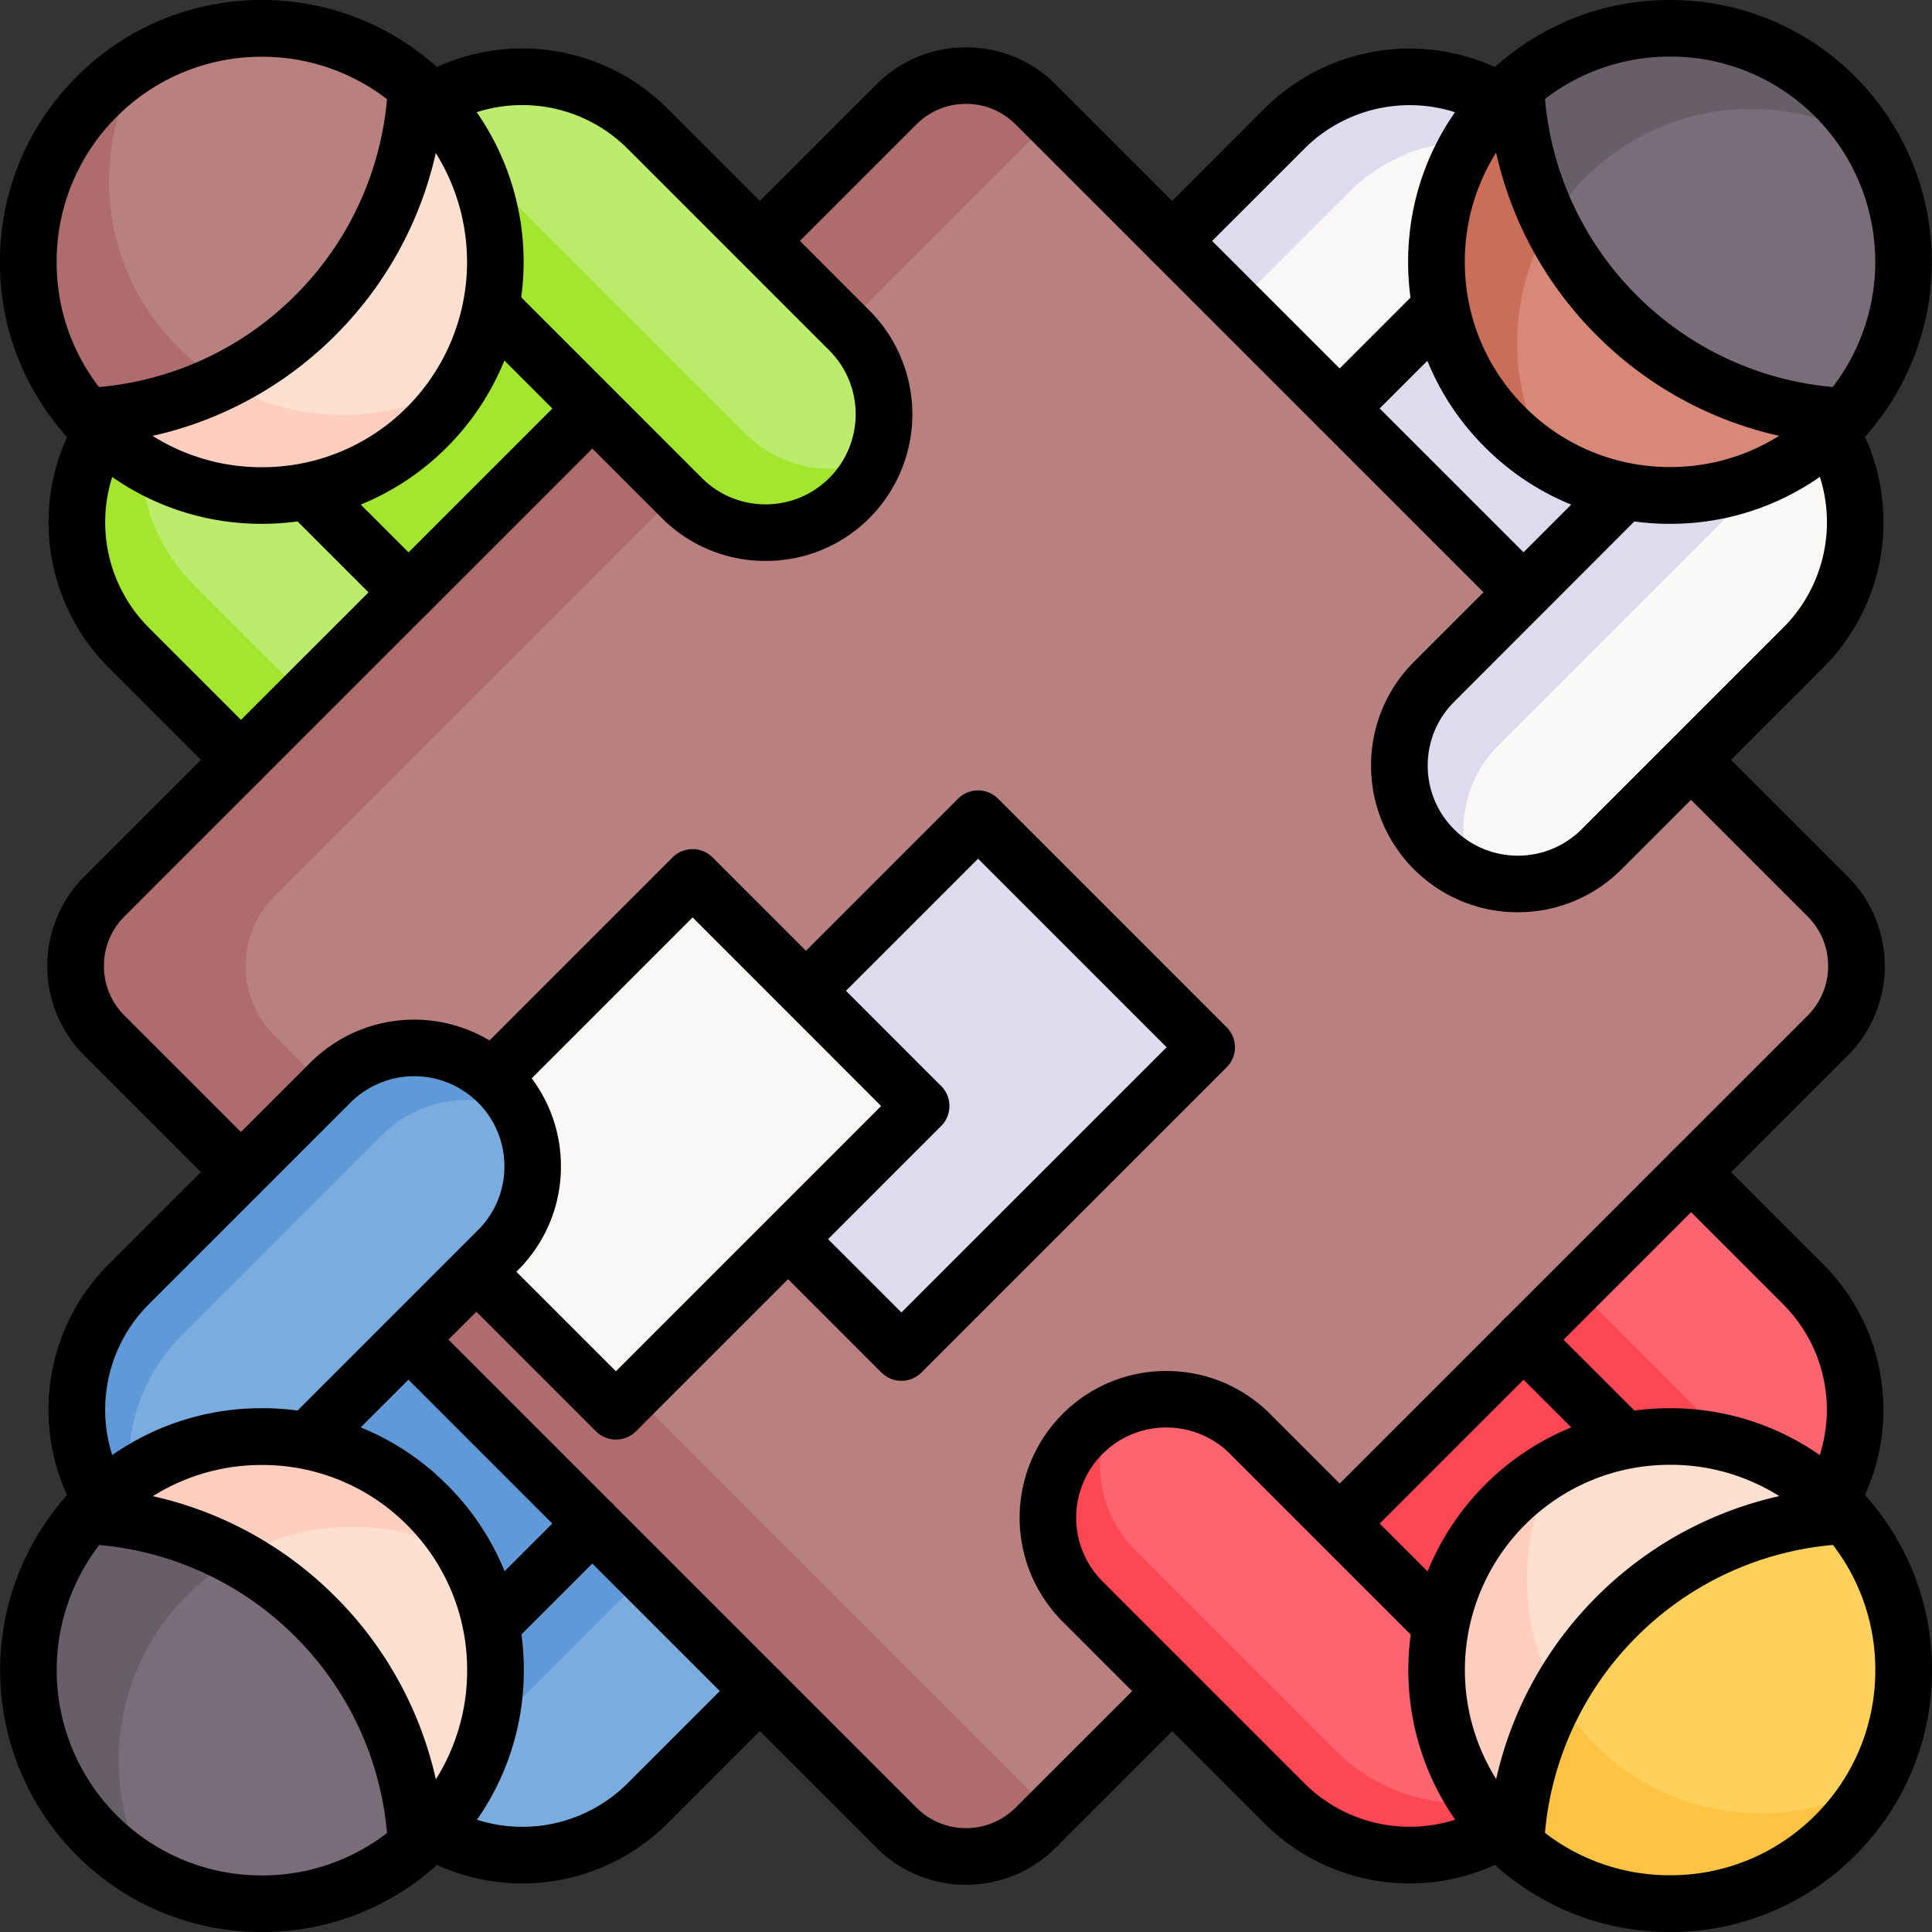 <svg xmlns="http://www.w3.org/2000/svg" xmlns:xlink="http://www.w3.org/1999/xlink" width="90.09" height="90.09" viewBox="0 0 90.09 90.09">
  <rect x="0" y="0" width="90.09" height="90.09" fill="#333333" stroke="none"/>
  <defs>
    <clipPath id="clip-path">
      <path id="path6700" d="M0-682.665H90.09v90.09H0Z" transform="translate(0 682.665)"/>
    </clipPath>
  </defs>
  <g id="g6690" transform="translate(0 682.665)">
    <g id="g6692" transform="translate(5.192 -677.474)">
      <path id="path6694" d="M-84.2-177.171-70.068-191.3l-12.8-12.8L-97-189.972Z" transform="translate(97.004 204.106)" fill="#a2e62e"/>
    </g>
    <g id="g6696" transform="translate(0 -682.665)">
      <g id="g6698" clip-path="url(#clip-path)">
        <g id="g6704" transform="translate(3.589 16.546)">
          <path id="path6706" d="M-113.028-135.58h0a5.523,5.523,0,0,1-7.811,0l-6.948-6.948a8.278,8.278,0,0,1,0-11.706l1.958-1.958,12.8,12.8a5.523,5.523,0,0,1,0,7.811" transform="translate(130.212 156.193)" fill="#bbec6c"/>
        </g>
        <g id="g6708" transform="translate(3.589 16.546)">
          <path id="path6710" d="M-120.893-123.839a5.5,5.5,0,0,1-1.195,1.786,5.524,5.524,0,0,1-7.812,0L-136.847-129a8.275,8.275,0,0,1,0-11.706l1.957-1.958.091.092a8.275,8.275,0,0,0,.936,10.589l6.947,6.949a5.528,5.528,0,0,0,6.023,1.2" transform="translate(139.273 142.666)" fill="#a2e62e"/>
        </g>
        <g id="g6712" transform="translate(5.191 57.963)">
          <path id="path6714" d="M-177.171-92.967-191.3-107.1l-12.8,12.8,14.134,14.134Z" transform="translate(204.106 107.101)" fill="#5f99d7"/>
        </g>
        <g id="g6716" transform="translate(16.546 67.7)">
          <path id="path6718" d="M-135.58-10.64h0a5.523,5.523,0,0,1,0,7.811l-6.948,6.948a8.278,8.278,0,0,1-11.706,0l-1.958-1.958,12.8-12.8a5.523,5.523,0,0,1,7.811,0" transform="translate(156.193 12.258)" fill="#7bacdf"/>
        </g>
        <g id="g6720" transform="translate(16.545 67.7)">
          <path id="path6722" d="M-142.311-19.915a5.519,5.519,0,0,0-6.4,1.019L-161.5-6.115c-.167-.141-.331-.292-.489-.45l-1.958-1.958,12.8-12.8a5.528,5.528,0,0,1,7.813,0,5.454,5.454,0,0,1,1.022,1.411" transform="translate(163.946 22.943)" fill="#5f99d7"/>
        </g>
        <g id="g6724" transform="translate(57.963 5.192)">
          <path id="path6726" d="M0-84.2,14.134-70.068l12.8-12.8L12.8-97Z" transform="translate(0 97.004)" fill="#dedbee"/>
        </g>
        <g id="g6728" transform="translate(51.314 3.589)">
          <path id="path6730" d="M-10.641-113.028h0a5.523,5.523,0,0,1,0-7.811l6.948-6.948a8.278,8.278,0,0,1,11.706,0l1.958,1.958-12.8,12.8a5.523,5.523,0,0,1-7.811,0" transform="translate(12.259 130.212)" fill="#faf7f7"/>
        </g>
        <g id="g6732" transform="translate(51.314 3.588)">
          <path id="path6734" d="M-22.389-120.893a5.5,5.5,0,0,1-1.786-1.195,5.525,5.525,0,0,1,0-7.813l6.949-6.947a8.275,8.275,0,0,1,11.706,0l1.958,1.957-.092.091a8.275,8.275,0,0,0-10.589.936l-6.949,6.947a5.528,5.528,0,0,0-1.2,6.023" transform="translate(25.793 139.273)" fill="#dedbee"/>
        </g>
        <g id="g6736" transform="translate(57.963 57.963)">
          <path id="path6738" d="M-92.967,0-107.1,14.134l12.8,12.8L-80.166,12.8Z" transform="translate(107.101)" fill="#fd4755"/>
        </g>
        <g id="g6740" transform="translate(67.7 51.314)">
          <path id="path6742" d="M-10.64-10.641h0a5.523,5.523,0,0,1,7.811,0L4.119-3.693a8.278,8.278,0,0,1,0,11.706L2.161,9.971l-12.8-12.8a5.523,5.523,0,0,1,0-7.811" transform="translate(12.258 12.259)" fill="#fe646f"/>
        </g>
        <g id="g6744" transform="translate(67.7 51.909)">
          <path id="path6746" d="M-19.915,0A5.519,5.519,0,0,0-18.9,6.4L-6.115,19.188c-.141.167-.292.331-.45.489l-1.958,1.958-12.8-12.8a5.528,5.528,0,0,1,0-7.813A5.454,5.454,0,0,1-19.915,0" transform="translate(22.943)" fill="#fd4755"/>
        </g>
        <g id="g6748" transform="translate(3.523 3.523)">
          <path id="path6750" d="M-251.772-8.84l-36.933,36.933a4.589,4.589,0,0,0,0,6.489l36.933,36.933a4.589,4.589,0,0,0,6.489,0l36.934-36.933a4.589,4.589,0,0,0,0-6.489L-245.283-8.84a4.588,4.588,0,0,0-6.489,0" transform="translate(290.049 10.184)" fill="#b98080"/>
        </g>
        <g id="g6752" transform="translate(3.524 3.522)">
          <path id="path6754" d="M-61.011-294.449-24.8-258.237l-.721.721a4.587,4.587,0,0,1-6.489,0l-36.933-36.934a4.588,4.588,0,0,1,0-6.488L-32.01-337.87a4.587,4.587,0,0,1,6.489,0l.721.722-36.212,36.212a4.588,4.588,0,0,0,0,6.488" transform="translate(70.286 339.215)" fill="#ae6c6c"/>
        </g>
        <g id="g6756" transform="translate(31.376 38.177)">
          <path id="path6758" d="M-70.111-163.729-80.77-174.388l14.233-14.233,10.659,10.659Z" transform="translate(80.77 188.621)" fill="#dedbee"/>
        </g>
        <g id="g6760" transform="translate(35.427 36.856)">
          <path id="path6762" d="M-9.726-43.281a1.316,1.316,0,0,1-.933-.387l-5.288-5.288a1.32,1.32,0,0,1,0-1.866,1.32,1.32,0,0,1,1.866,0l4.354,4.354L2.641-58.834l-8.793-8.793-7.092,7.092a1.32,1.32,0,0,1-1.866,0,1.32,1.32,0,0,1,0-1.866l8.025-8.025a1.32,1.32,0,0,1,1.866,0L5.44-59.767a1.32,1.32,0,0,1,.387.933,1.32,1.32,0,0,1-.387.933L-8.793-43.668A1.316,1.316,0,0,1-9.726-43.281Z" transform="translate(16.333 70.813)"/>
        </g>
        <g id="g6764" transform="translate(18.062 40.914)">
          <path id="path6766" d="M-70.111-163.73-80.77-174.389l14.233-14.233,10.659,10.659Z" transform="translate(80.77 188.622)" fill="#faf7f7"/>
        </g>
        <g id="g6768" transform="translate(20.895 39.594)">
          <path id="path6770" d="M-2.175-121.8a1.315,1.315,0,0,1-.933-.387l-6.505-6.505a1.32,1.32,0,0,1,0-1.866,1.32,1.32,0,0,1,1.866,0l5.572,5.572,7.094-7.092,5.273-5.275L1.4-146.147l-8.4,8.4a1.32,1.32,0,0,1-1.866,0,1.32,1.32,0,0,1,0-1.866l9.333-9.333a1.32,1.32,0,0,1,.933-.387h0a1.32,1.32,0,0,1,.933.387l10.658,10.66a1.32,1.32,0,0,1,0,1.866l-6.206,6.208-8.027,8.026A1.316,1.316,0,0,1-2.175-121.8Z" transform="translate(10 149.333)"/>
        </g>
        <g id="g6772" transform="translate(61.15 34.113)">
          <path id="path6774" d="M-132.84,28.251a1.315,1.315,0,0,1-.933-.386,1.32,1.32,0,0,1,0-1.866L-111.02,3.244a3.247,3.247,0,0,0,.957-2.312,3.247,3.247,0,0,0-.957-2.311l-6.368-6.368a1.32,1.32,0,0,1,0-1.866,1.32,1.32,0,0,1,1.866,0l6.368,6.368a5.869,5.869,0,0,1,1.73,4.178,5.869,5.869,0,0,1-1.73,4.178l-22.753,22.755A1.316,1.316,0,0,1-132.84,28.251Z" transform="translate(134.16 10)"/>
        </g>
        <g id="g6776" transform="translate(2.204 17.728)">
          <path id="path6778" d="M-59.4-241.59a1.316,1.316,0,0,1-.933-.387l-6.368-6.368a5.869,5.869,0,0,1-1.73-4.178A5.869,5.869,0,0,1-66.7-256.7l22.755-22.753a1.32,1.32,0,0,1,1.866,0,1.32,1.32,0,0,1,0,1.866l-22.755,22.753a3.247,3.247,0,0,0-.957,2.311,3.247,3.247,0,0,0,.957,2.311l6.368,6.368a1.32,1.32,0,0,1,0,1.866A1.316,1.316,0,0,1-59.4-241.59Z" transform="translate(68.433 279.839)"/>
        </g>
        <g id="g6780" transform="translate(17.728 61.151)">
          <path id="path6782" d="M17.317,16.736a5.869,5.869,0,0,1-4.178-1.73L-9.613-7.747a1.32,1.32,0,0,1,0-1.866,1.32,1.32,0,0,1,1.866,0L15.006,13.14a3.27,3.27,0,0,0,4.623,0L26,6.772a1.32,1.32,0,0,1,1.866,1.866L21.5,15.006A5.869,5.869,0,0,1,17.317,16.736Z" transform="translate(10 10)"/>
        </g>
        <g id="g6784" transform="translate(34.113 2.204)">
          <path id="path6786" d="M26.932-41.7A1.316,1.316,0,0,1,26-42.082L3.244-64.837a3.247,3.247,0,0,0-2.312-.957,3.247,3.247,0,0,0-2.311.957l-6.368,6.368a1.32,1.32,0,0,1-1.866,0,1.32,1.32,0,0,1,0-1.866L-3.246-66.7a5.869,5.869,0,0,1,4.178-1.73A5.869,5.869,0,0,1,5.11-66.7L27.865-43.948a1.32,1.32,0,0,1,0,1.866A1.316,1.316,0,0,1,26.932-41.7Z" transform="translate(10 68.433)"/>
        </g>
        <g id="g6788" transform="translate(77.535 53.338)">
          <path id="path6790" d="M-2.188,7.935A1.313,1.313,0,0,1-2.86,7.75a1.32,1.32,0,0,1-.462-1.808A6.951,6.951,0,0,0-4.39-2.524L-9.613-7.747a1.32,1.32,0,0,1,0-1.866,1.32,1.32,0,0,1,1.866,0L-2.524-4.39A9.589,9.589,0,0,1-1.052,7.289,1.319,1.319,0,0,1-2.188,7.935Z" transform="translate(10 10)"/>
        </g>
        <g id="g6792" transform="translate(69.723 61.15)">
          <path id="path6794" d="M-3.96-2.64a1.316,1.316,0,0,1-.933-.387L-9.613-7.747a1.32,1.32,0,0,1,0-1.866,1.32,1.32,0,0,1,1.866,0l4.721,4.721a1.32,1.32,0,0,1,0,1.866A1.316,1.316,0,0,1-3.96-2.64Z" transform="translate(10 10)"/>
        </g>
        <g id="g6796" transform="translate(48.868 65.253)">
          <path id="path6798" d="M-10.64-10.641h0a5.523,5.523,0,0,0,0,7.811l9.4,9.4a8.278,8.278,0,0,0,11.706,0l1.958-1.958L-2.829-10.641a5.523,5.523,0,0,0-7.811,0" transform="translate(12.258 12.259)" fill="#fe646f"/>
        </g>
        <g id="g6800" transform="translate(48.867 65.851)">
          <path id="path6802" d="M-19.9,0A5.52,5.52,0,0,0-18.88,6.4L-9.486,15.8a8.275,8.275,0,0,0,11.217.452l.019.019L-.208,18.227a8.278,8.278,0,0,1-11.706,0l-9.394-9.4a5.522,5.522,0,0,1,0-7.811A5.442,5.442,0,0,1-19.9,0" transform="translate(22.927 0)" fill="#fd4755"/>
        </g>
        <g id="g6804" transform="translate(47.551 63.934)">
          <path id="path6806" d="M-151.566-138.38a9.591,9.591,0,0,1-6.791-2.815l-9.4-9.4a6.85,6.85,0,0,1,0-9.676,6.8,6.8,0,0,1,4.839-2.005h0a6.8,6.8,0,0,1,4.838,2l8.893,8.893a1.32,1.32,0,0,1,0,1.866,1.32,1.32,0,0,1-1.866,0l-8.893-8.893a4.168,4.168,0,0,0-2.972-1.231,4.179,4.179,0,0,0-2.974,1.232,4.208,4.208,0,0,0,0,5.944l9.4,9.4a6.951,6.951,0,0,0,8.466,1.069,1.32,1.32,0,0,1,1.808.462,1.32,1.32,0,0,1-.462,1.808A9.565,9.565,0,0,1-151.566-138.38Z" transform="translate(169.753 162.273)"/>
        </g>
        <g id="g6808" transform="translate(66.985 66.985)">
          <path id="path6810" d="M-20.986-122.313a10.893,10.893,0,0,1,0-15.4,10.893,10.893,0,0,1,15.4,0c.165.165.325.334.475.507-1.448,2.273,0,9.449-2.961,12.411s-10.047,1.151-12.413,2.96c-.173-.15-.341-.308-.506-.473" transform="translate(24.177 140.909)" fill="#ffdfcf"/>
        </g>
        <g id="g6812" transform="translate(66.984 68.358)">
          <path id="path6814" d="M-89.54-105.876c-3.389.973-8.078.194-9.917,1.6-.172-.151-.341-.31-.505-.473a10.892,10.892,0,0,1,0-15.405,10.914,10.914,0,0,1,2.4-1.818,10.893,10.893,0,0,0,1.812,13.009c.165.165.333.324.505.473a10.827,10.827,0,0,0,5.7,2.615" transform="translate(103.153 121.973)" fill="#ffcebf"/>
        </g>
        <g id="g6816" transform="translate(70.681 70.683)">
          <path id="path6818" d="M0-101.1a16.063,16.063,0,0,1,4.706-10.666,16.049,16.049,0,0,1,10.668-4.7,10.891,10.891,0,0,1-.475,14.9A10.892,10.892,0,0,1,0-101.1" transform="translate(0 116.472)" fill="#ffd15b"/>
        </g>
        <g id="g6820" transform="translate(70.68 79.065)">
          <path id="path6822" d="M-109.95-27.071a10.851,10.851,0,0,1-1.816,2.4,10.893,10.893,0,0,1-14.9.473,16.1,16.1,0,0,1,1.948-6.989,10.823,10.823,0,0,0,1.76,2.3c.165.165.333.324.5.473a10.9,10.9,0,0,0,12.5,1.341" transform="translate(126.666 31.187)" fill="#ffc344"/>
        </g>
        <g id="g6824" transform="translate(65.67 65.665)">
          <path id="path6826" d="M-21.926-126.484a12.133,12.133,0,0,1-8.636-3.577,12.227,12.227,0,0,1,0-17.271,12.133,12.133,0,0,1,8.636-3.577,12.133,12.133,0,0,1,8.636,3.577A12.132,12.132,0,0,1-9.713-138.7a12.133,12.133,0,0,1-3.577,8.636A12.133,12.133,0,0,1-21.926-126.484Zm0-21.786a9.51,9.51,0,0,0-6.769,2.8,9.584,9.584,0,0,0,0,13.539,9.511,9.511,0,0,0,6.769,2.8,9.511,9.511,0,0,0,6.769-2.8,9.51,9.51,0,0,0,2.8-6.769,9.51,9.51,0,0,0-2.8-6.769A9.51,9.51,0,0,0-21.926-148.271Z" transform="translate(34.133 150.91)"/>
        </g>
        <g id="g6828" transform="translate(69.363 69.363)">
          <path id="path6830" d="M-125.163,8.011h-.06a1.32,1.32,0,0,1-1.26-1.377,17.382,17.382,0,0,1,5.089-11.542A17.382,17.382,0,0,1-109.851-10a1.32,1.32,0,0,1,1.377,1.26,1.32,1.32,0,0,1-1.26,1.377,14.749,14.749,0,0,0-9.794,4.319,14.749,14.749,0,0,0-4.319,9.794A1.32,1.32,0,0,1-125.163,8.011Z" transform="translate(126.484 10)"/>
        </g>
        <g id="g6832" transform="translate(53.338 2.264)">
          <path id="path6834" d="M-8.68-57.689a1.316,1.316,0,0,1-.933-.387,1.32,1.32,0,0,1,0-1.866l5.223-5.223A9.589,9.589,0,0,1,7.289-66.637a1.32,1.32,0,0,1,.462,1.808,1.32,1.32,0,0,1-1.808.462A6.951,6.951,0,0,0-2.524-63.3l-5.223,5.223A1.316,1.316,0,0,1-8.68-57.689Z" transform="translate(10 67.98)"/>
        </g>
        <g id="g6836" transform="translate(61.15 13.007)">
          <path id="path6838" d="M-8.68-38.411a1.315,1.315,0,0,1-.933-.387,1.32,1.32,0,0,1,0-1.866l4.721-4.721a1.32,1.32,0,0,1,1.866,0,1.32,1.32,0,0,1,0,1.866L-7.747-38.8A1.316,1.316,0,0,1-8.68-38.411Z" transform="translate(10 45.771)"/>
        </g>
        <g id="g6840" transform="translate(65.253 16.546)">
          <path id="path6842" d="M-10.64-151.674h0a5.523,5.523,0,0,0,7.811,0l9.4-9.4a8.278,8.278,0,0,0,0-11.706l-1.958-1.958L-10.64-159.485a5.523,5.523,0,0,0,0,7.811" transform="translate(12.258 174.733)" fill="#faf7f7"/>
        </g>
        <g id="g6844" transform="translate(65.253 16.544)">
          <path id="path6846" d="M-22.4-159.544a5.512,5.512,0,0,1-1.788-1.2,5.522,5.522,0,0,1,0-7.811L-8.94-183.8l1.958,1.958a8.2,8.2,0,0,1,.936,1.116L-21.2-165.567a5.522,5.522,0,0,0-1.2,6.023" transform="translate(25.807 183.8)" fill="#dedbee"/>
        </g>
        <g id="g6848" transform="translate(63.933 18.817)">
          <path id="path6850" d="M-155.429,13.72a6.821,6.821,0,0,1-4.838-2,6.8,6.8,0,0,1-2.005-4.839,6.8,6.8,0,0,1,2-4.839l8.893-8.893a1.32,1.32,0,0,1,1.866,0,1.32,1.32,0,0,1,0,1.866L-158.4,3.908a4.174,4.174,0,0,0-1.231,2.972A4.179,4.179,0,0,0-158.4,9.853a4.208,4.208,0,0,0,5.944,0l9.4-9.4a6.951,6.951,0,0,0,1.069-8.466,1.32,1.32,0,0,1,.462-1.808,1.32,1.32,0,0,1,1.808.462A9.589,9.589,0,0,1-141.2,2.324l-9.4,9.4A6.821,6.821,0,0,1-155.429,13.72Z" transform="translate(162.273 10.002)"/>
        </g>
        <g id="g6852" transform="translate(66.984 4.036)">
          <path id="path6854" d="M-122.313-104.449a10.893,10.893,0,0,1-15.4,0,10.893,10.893,0,0,1,0-15.4c.165-.165.334-.325.507-.475,2.273,1.448,9.449,0,12.411,2.961s1.151,10.047,2.96,12.413c-.15.173-.308.341-.473.506" transform="translate(140.909 120.329)" fill="#d78878"/>
        </g>
        <g id="g6856" transform="translate(66.984 4.035)">
          <path id="path6858" d="M-34.889-115.3A10.9,10.9,0,0,1-37-116.946a10.892,10.892,0,0,1,0-15.405c.165-.165.334-.326.507-.475,1.577,1,5.507.616,8.759,1.27a10.817,10.817,0,0,0-5,2.492c-.174.151-.343.311-.509.475A10.893,10.893,0,0,0-34.889-115.3" transform="translate(40.193 132.826)" fill="#ca6e59"/>
        </g>
        <g id="g6860" transform="translate(70.682 1.32)">
          <path id="path6862" d="M-101.1-118.986a16.063,16.063,0,0,1-10.666-4.706,16.049,16.049,0,0,1-4.7-10.668,10.891,10.891,0,0,1,14.9.475,10.891,10.891,0,0,1,.473,14.9" transform="translate(116.472 137.076)" fill="#7a6d79"/>
        </g>
        <g id="g6864" transform="translate(70.682 1.32)">
          <path id="path6866" d="M-10.6-59.573a16.057,16.057,0,0,1-1.612-6.342,10.892,10.892,0,0,1,14.9.475,10.894,10.894,0,0,1,1.649,2.113A10.893,10.893,0,0,0-8.45-62.152c-.174.151-.343.311-.509.475a10.828,10.828,0,0,0-1.643,2.1" transform="translate(12.213 68.629)" fill="#685e68"/>
        </g>
        <g id="g6868" transform="translate(65.665 0)">
          <path id="path6870" d="M-138.7-126.484a12.133,12.133,0,0,1-8.636-3.577,12.133,12.133,0,0,1-3.577-8.636,12.133,12.133,0,0,1,3.577-8.636,12.132,12.132,0,0,1,8.636-3.577,12.133,12.133,0,0,1,8.636,3.577,12.227,12.227,0,0,1,0,17.271A12.133,12.133,0,0,1-138.7-126.484Zm0-21.786a9.51,9.51,0,0,0-6.769,2.8,9.51,9.51,0,0,0-2.8,6.769,9.51,9.51,0,0,0,2.8,6.769,9.511,9.511,0,0,0,6.769,2.8,9.511,9.511,0,0,0,6.769-2.8,9.584,9.584,0,0,0,0-13.539A9.51,9.51,0,0,0-138.7-148.271Z" transform="translate(150.91 150.91)"/>
        </g>
        <g id="g6872" transform="translate(69.363 2.716)">
          <path id="path6874" d="M6.693,8.011h-.06A17.382,17.382,0,0,1-4.909,2.921,17.382,17.382,0,0,1-10-8.622,1.32,1.32,0,0,1-8.739-10a1.32,1.32,0,0,1,1.377,1.26A14.749,14.749,0,0,0-3.043,1.054,14.749,14.749,0,0,0,6.75,5.373a1.32,1.32,0,0,1-.058,2.638Z" transform="translate(10 10)"/>
        </g>
        <g id="g6876" transform="translate(18.817 77.535)">
          <path id="path6878" d="M-120.37.291a9.564,9.564,0,0,1-4.888-1.343,1.32,1.32,0,0,1-.462-1.808,1.32,1.32,0,0,1,1.808-.462,6.951,6.951,0,0,0,8.466-1.069l5.223-5.223a1.32,1.32,0,0,1,1.866,0,1.32,1.32,0,0,1,0,1.866l-5.223,5.223A9.592,9.592,0,0,1-120.37.291Z" transform="translate(125.905 10)"/>
        </g>
        <g id="g6880" transform="translate(21.58 69.723)">
          <path id="path6882" d="M-44.452-2.64a1.316,1.316,0,0,1-.933-.387,1.32,1.32,0,0,1,0-1.866l4.721-4.721a1.32,1.32,0,0,1,1.866,0,1.32,1.32,0,0,1,0,1.866l-4.721,4.721A1.316,1.316,0,0,1-44.452-2.64Z" transform="translate(45.772 10)"/>
        </g>
        <g id="g6884" transform="translate(3.589 48.868)">
          <path id="path6886" d="M-129.121-10.64h0a5.523,5.523,0,0,0-7.811,0l-9.4,9.4a8.278,8.278,0,0,0,0,11.706l1.958,1.958,15.248-15.248a5.523,5.523,0,0,0,0-7.811" transform="translate(148.752 12.258)" fill="#7bacdf"/>
        </g>
        <g id="g6888" transform="translate(3.588 48.867)">
          <path id="path6890" d="M-135.838-19.9a5.52,5.52,0,0,0-6.4,1.021l-9.394,9.394a8.275,8.275,0,0,0-.452,11.217l-.019.019-1.958-1.958a8.278,8.278,0,0,1,0-11.706l9.4-9.394a5.522,5.522,0,0,1,7.811,0,5.442,5.442,0,0,1,1.021,1.408" transform="translate(156.49 22.927)" fill="#5f99d7"/>
        </g>
        <g id="g6892" transform="translate(2.264 47.551)">
          <path id="path6894" d="M-16.3-146.031a1.319,1.319,0,0,1-1.136-.647,9.588,9.588,0,0,1,1.473-11.679l9.4-9.4a6.85,6.85,0,0,1,9.676,0,6.8,6.8,0,0,1,2.005,4.839,6.8,6.8,0,0,1-2,4.839l-8.893,8.893a1.32,1.32,0,0,1-1.866,0,1.32,1.32,0,0,1,0-1.866l8.893-8.893a4.174,4.174,0,0,0,1.231-2.972,4.179,4.179,0,0,0-1.232-2.974,4.208,4.208,0,0,0-5.944,0l-9.4,9.4a6.951,6.951,0,0,0-1.069,8.466,1.32,1.32,0,0,1-.462,1.808A1.314,1.314,0,0,1-16.3-146.031Z" transform="translate(18.774 169.753)"/>
        </g>
        <g id="g6896" transform="translate(4.037 66.985)">
          <path id="path6898" d="M-3.111-20.986a10.893,10.893,0,0,1,15.4,0,10.893,10.893,0,0,1,0,15.4c-.165.165-.334.325-.507.475-2.273-1.448-9.449,0-12.411-2.961s-1.151-10.047-2.96-12.413c.15-.173.308-.341.473-.506" transform="translate(3.584 24.177)" fill="#ffdfcf"/>
        </g>
        <g id="g6900" transform="translate(4.037 66.984)">
          <path id="path6902" d="M-10.521-89.54c-.973-3.389-.194-8.078-1.6-9.917.151-.172.31-.341.473-.505a10.892,10.892,0,0,1,15.405,0,10.914,10.914,0,0,1,1.818,2.4A10.893,10.893,0,0,0-7.432-95.75c-.165.165-.324.333-.473.505a10.827,10.827,0,0,0-2.615,5.7" transform="translate(12.12 103.153)" fill="#ffcebf"/>
        </g>
        <g id="g6904" transform="translate(1.32 70.681)">
          <path id="path6906" d="M-17.873,0A16.063,16.063,0,0,1-7.206,4.706,16.049,16.049,0,0,1-2.5,15.374,10.891,10.891,0,0,1-17.4,14.9,10.891,10.891,0,0,1-17.873,0" transform="translate(20.59)" fill="#7a6d79"/>
        </g>
        <g id="g6908" transform="translate(1.32 70.68)">
          <path id="path6910" d="M-36.771-109.95a10.851,10.851,0,0,1-2.4-1.816,10.893,10.893,0,0,1-.473-14.9,16.1,16.1,0,0,1,6.989,1.948,10.822,10.822,0,0,0-2.3,1.76c-.165.165-.324.333-.473.5a10.9,10.9,0,0,0-1.341,12.5" transform="translate(42.361 126.666)" fill="#685e68"/>
        </g>
        <g id="g6912" transform="translate(0.006 65.665)">
          <path id="path6914" d="M-21.926-34.176A12.133,12.133,0,0,1-13.29-30.6a12.133,12.133,0,0,1,3.577,8.636,12.133,12.133,0,0,1-3.577,8.636A12.133,12.133,0,0,1-21.926-9.75a12.133,12.133,0,0,1-8.636-3.577,12.227,12.227,0,0,1,0-17.271A12.133,12.133,0,0,1-21.926-34.176Zm0,21.786a9.51,9.51,0,0,0,6.769-2.8,9.51,9.51,0,0,0,2.8-6.769,9.51,9.51,0,0,0-2.8-6.769,9.511,9.511,0,0,0-6.769-2.8,9.511,9.511,0,0,0-6.769,2.8,9.584,9.584,0,0,0,0,13.539A9.51,9.51,0,0,0-21.926-12.39Z" transform="translate(34.133 34.176)"/>
        </g>
        <g id="g6916" transform="translate(2.716 69.363)">
          <path id="path6918" d="M-109.793-108.472a1.32,1.32,0,0,1-1.317-1.261,14.749,14.749,0,0,0-4.319-9.794,14.749,14.749,0,0,0-9.794-4.319,1.32,1.32,0,0,1-1.26-1.377,1.32,1.32,0,0,1,1.377-1.26,17.382,17.382,0,0,1,11.542,5.089,17.382,17.382,0,0,1,5.089,11.542,1.32,1.32,0,0,1-1.26,1.377Z" transform="translate(126.484 126.484)"/>
        </g>
        <g id="g6920" transform="translate(2.264 18.817)">
          <path id="path6922" d="M-59.008-107.97a1.315,1.315,0,0,1-.933-.387l-5.223-5.223a9.589,9.589,0,0,1-1.473-11.679,1.32,1.32,0,0,1,1.808-.462,1.32,1.32,0,0,1,.462,1.808,6.951,6.951,0,0,0,1.069,8.466l5.223,5.223a1.32,1.32,0,0,1,0,1.866A1.316,1.316,0,0,1-59.008-107.97Z" transform="translate(67.98 125.905)"/>
        </g>
        <g id="g6924" transform="translate(13.007 21.581)">
          <path id="path6926" d="M-39.73-38.412a1.315,1.315,0,0,1-.933-.387l-4.721-4.721a1.32,1.32,0,0,1,0-1.866,1.32,1.32,0,0,1,1.866,0l4.721,4.721a1.32,1.32,0,0,1,0,1.866A1.316,1.316,0,0,1-39.73-38.412Z" transform="translate(45.771 45.772)"/>
        </g>
        <g id="g6928" transform="translate(16.546 3.589)">
          <path id="path6930" d="M-151.674-129.121h0a5.523,5.523,0,0,0,0-7.811l-9.4-9.4a8.278,8.278,0,0,0-11.706,0l-1.958,1.958,15.248,15.248a5.523,5.523,0,0,0,7.811,0" transform="translate(174.733 148.752)" fill="#bbec6c"/>
        </g>
        <g id="g6932" transform="translate(16.545 5.077)">
          <path id="path6934" d="M-159.544-107.578a5.512,5.512,0,0,1-1.2,1.788,5.522,5.522,0,0,1-7.811,0L-183.8-121.039l1.958-1.958a8.192,8.192,0,0,1,1.116-.936l15.159,15.159a5.522,5.522,0,0,0,6.023,1.2" transform="translate(183.8 123.933)" fill="#a2e62e"/>
        </g>
        <g id="g6936" transform="translate(18.817 2.264)">
          <path id="path6938" d="M6.879,5.118a6.8,6.8,0,0,1-4.838-2L-6.852-5.779a1.32,1.32,0,0,1,0-1.866,1.32,1.32,0,0,1,1.866,0L3.908,1.248A4.168,4.168,0,0,0,6.88,2.479,4.179,4.179,0,0,0,9.853,1.247a4.208,4.208,0,0,0,0-5.944l-9.4-9.4a6.951,6.951,0,0,0-8.466-1.069,1.32,1.32,0,0,1-1.808-.462,1.32,1.32,0,0,1,.462-1.808A9.589,9.589,0,0,1,2.324-15.959l9.4,9.4a6.85,6.85,0,0,1,0,9.676A6.8,6.8,0,0,1,6.88,5.118Z" transform="translate(10.002 18.774)"/>
        </g>
        <g id="g6940" transform="translate(4.036 4.037)">
          <path id="path6942" d="M-104.449-3.111a10.893,10.893,0,0,1,0,15.4,10.893,10.893,0,0,1-15.4,0c-.165-.165-.325-.334-.475-.507,1.448-2.273,0-9.449,2.961-12.411s10.047-1.151,12.413-2.96c.173.15.341.308.506.473" transform="translate(120.329 3.584)" fill="#ffdfcf"/>
        </g>
        <g id="g6944" transform="translate(4.035 10.65)">
          <path id="path6946" d="M-115.3-47.046a10.9,10.9,0,0,1-1.649,2.113,10.892,10.892,0,0,1-15.405,0c-.165-.165-.326-.334-.475-.507,1-1.577.616-5.507,1.27-8.759a10.816,10.816,0,0,0,2.492,5c.151.174.311.343.475.509A10.893,10.893,0,0,0-115.3-47.046" transform="translate(132.826 54.199)" fill="#ffcebf"/>
        </g>
        <g id="g6948" transform="translate(1.32 1.32)">
          <path id="path6950" d="M-118.986-17.873a16.063,16.063,0,0,1-4.706,10.666A16.049,16.049,0,0,1-134.36-2.5a10.891,10.891,0,0,1,.475-14.9,10.891,10.891,0,0,1,14.9-.473" transform="translate(137.076 20.59)" fill="#b98080"/>
        </g>
        <g id="g6952" transform="translate(1.32 2.862)">
          <path id="path6954" d="M-59.573-98.238a16.057,16.057,0,0,1-6.342,1.612,10.892,10.892,0,0,1,.475-14.9,10.894,10.894,0,0,1,2.113-1.649,10.893,10.893,0,0,0,1.174,12.783c.151.174.311.343.475.509a10.828,10.828,0,0,0,2.1,1.643" transform="translate(68.629 113.173)" fill="#ae6c6c"/>
        </g>
        <g id="g6956" transform="translate(0 0)">
          <path id="path6958" d="M-138.7-34.176a12.133,12.133,0,0,1,8.636,3.577,12.227,12.227,0,0,1,0,17.271A12.133,12.133,0,0,1-138.7-9.75a12.133,12.133,0,0,1-8.636-3.577,12.132,12.132,0,0,1-3.577-8.636,12.133,12.133,0,0,1,3.577-8.636A12.133,12.133,0,0,1-138.7-34.176Zm0,21.786a9.51,9.51,0,0,0,6.769-2.8,9.584,9.584,0,0,0,0-13.539,9.511,9.511,0,0,0-6.769-2.8,9.511,9.511,0,0,0-6.769,2.8,9.51,9.51,0,0,0-2.8,6.769,9.51,9.51,0,0,0,2.8,6.769A9.51,9.51,0,0,0-138.7-12.39Z" transform="translate(150.91 34.176)"/>
        </g>
        <g id="g6960" transform="translate(2.716 2.716)">
          <path id="path6962" d="M-8.681-108.472A1.32,1.32,0,0,1-10-109.733a1.32,1.32,0,0,1,1.26-1.377,14.749,14.749,0,0,0,9.794-4.319,14.749,14.749,0,0,0,4.319-9.794,1.32,1.32,0,0,1,1.377-1.26,1.32,1.32,0,0,1,1.26,1.377,17.382,17.382,0,0,1-5.089,11.542,17.382,17.382,0,0,1-11.542,5.089Z" transform="translate(10 126.484)"/>
        </g>
      </g>
    </g>
  </g>
</svg>
